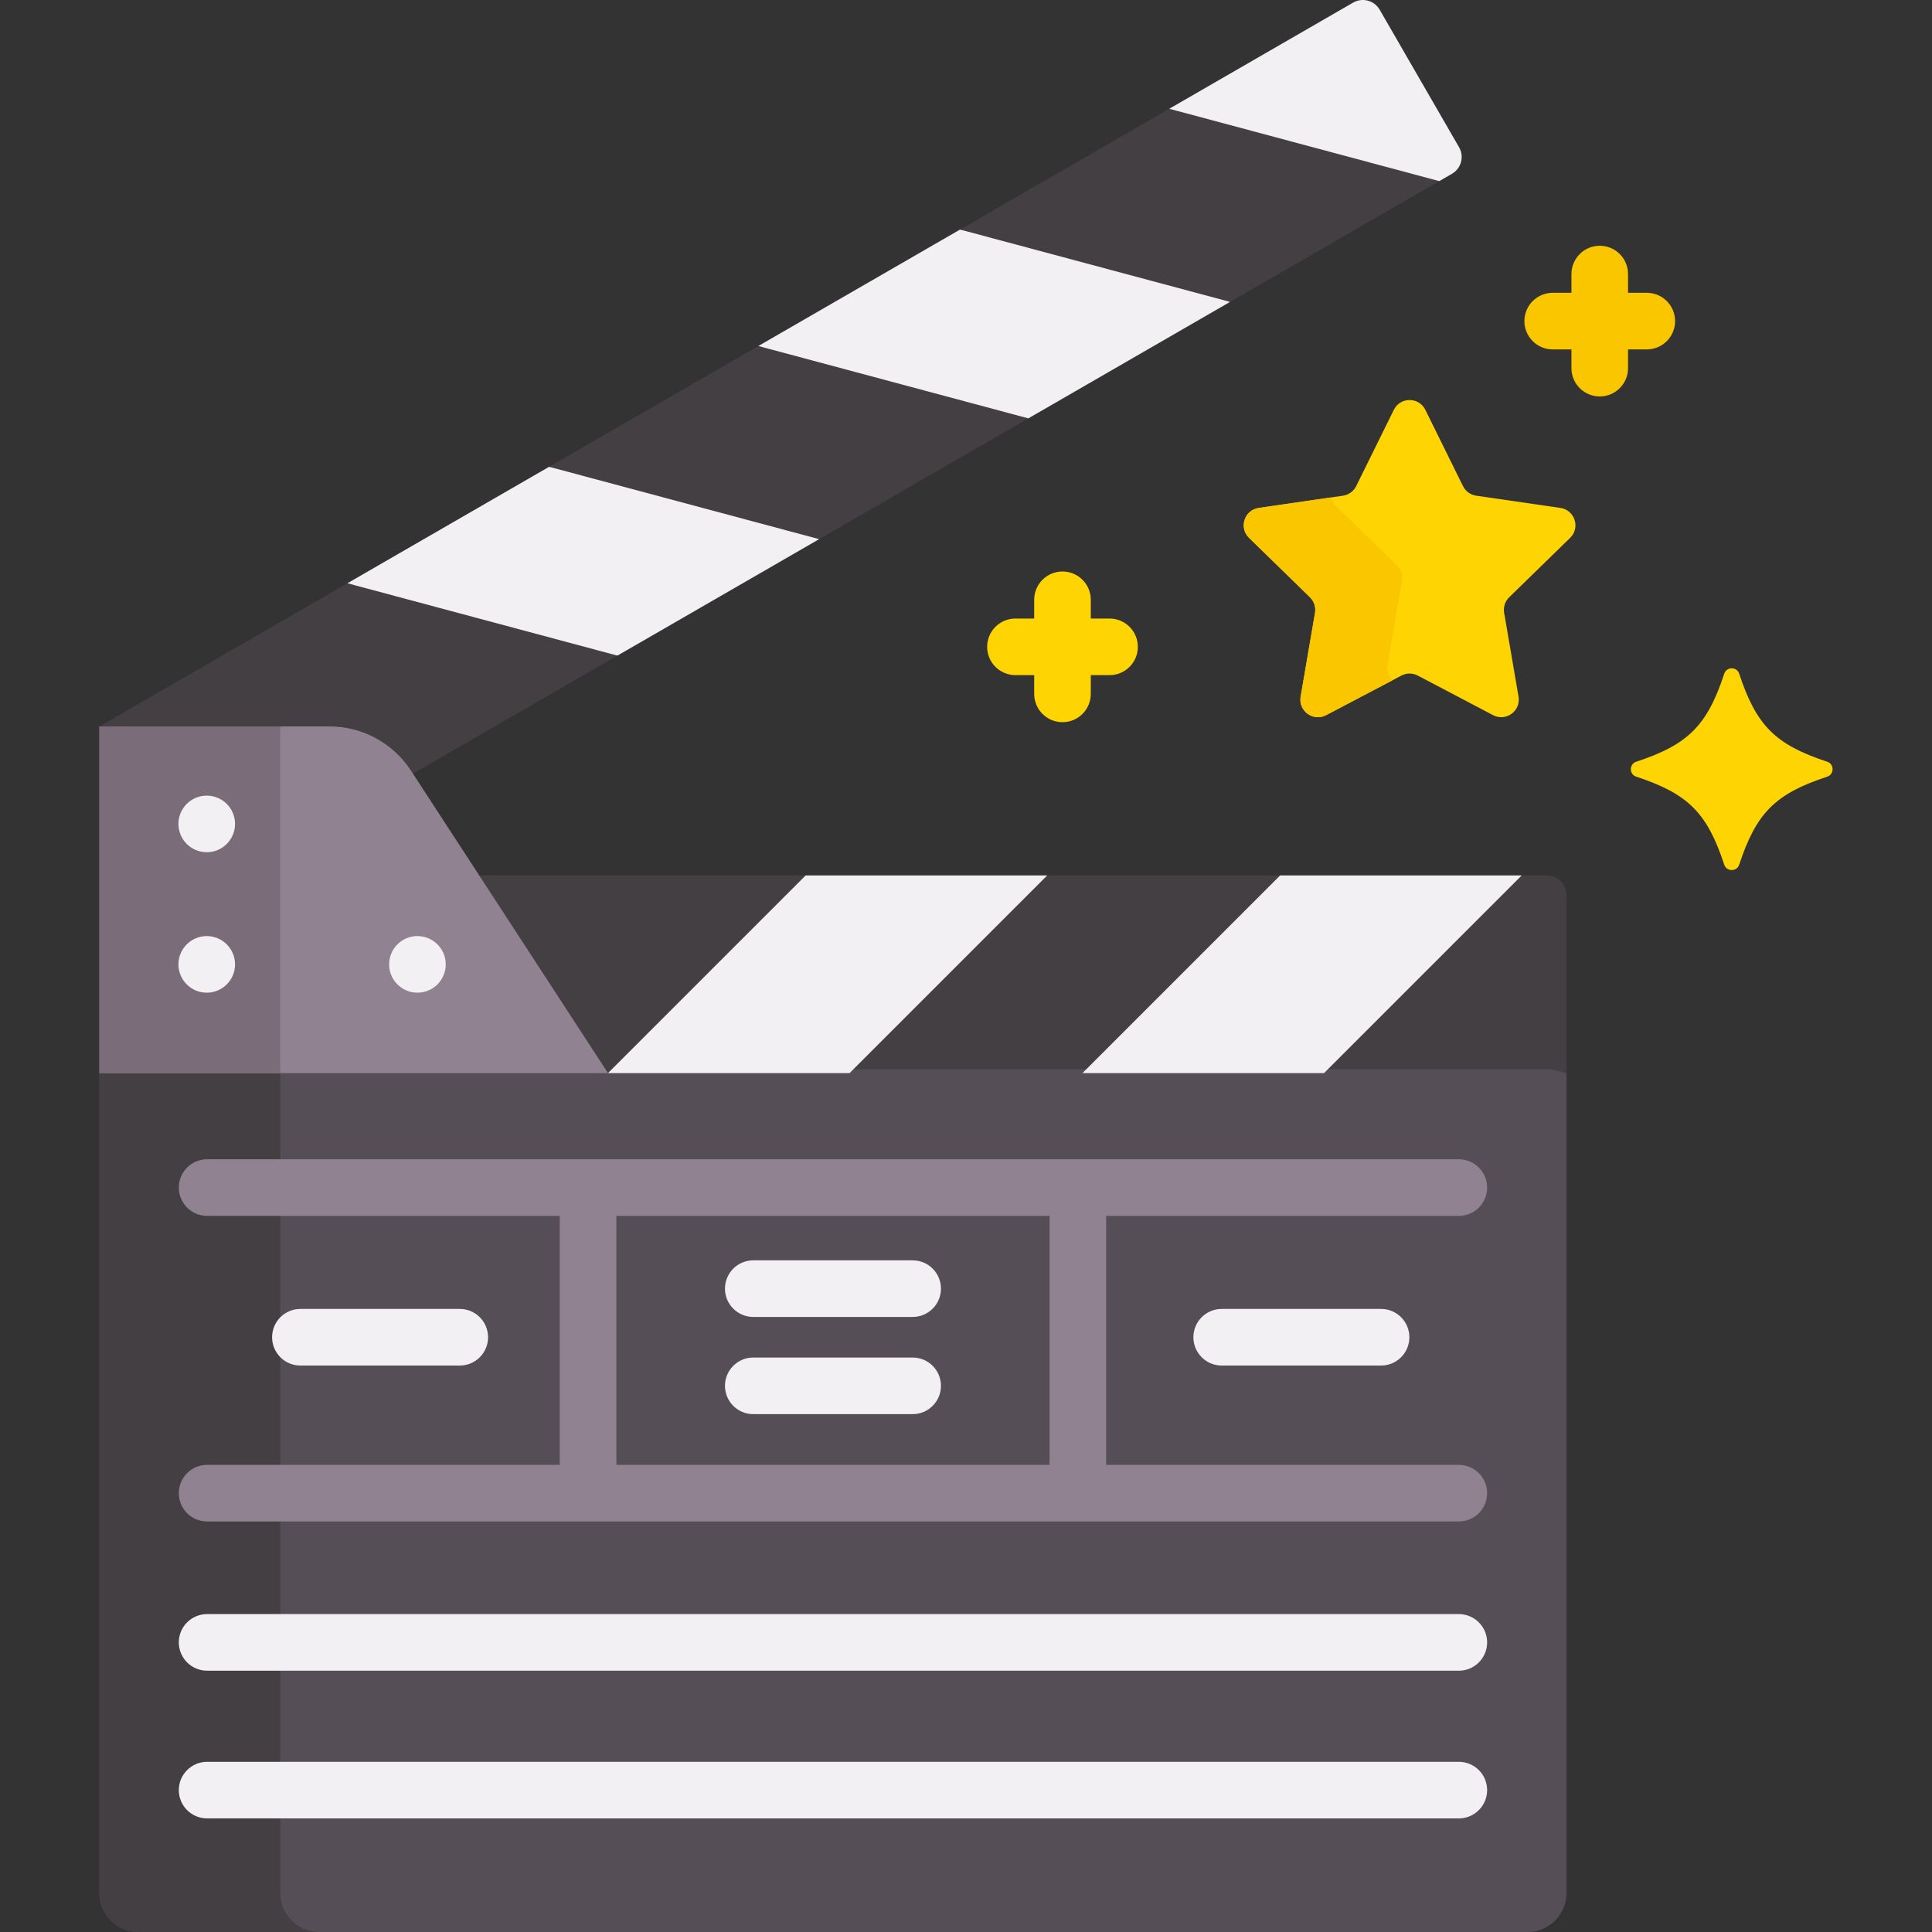 <svg id="Capa_1" enable-background="new 0 0 512 512" height="512" viewBox="0 0 512 512" width="512" xmlns="http://www.w3.org/2000/svg"><rect x="0" y="0" width="512" height="512" fill="#333333" stroke="none"/><g><g><path d="m377.728 108.603 9.978 20.217c.678 1.373 1.988 2.325 3.503 2.545l22.311 3.242c3.816.554 5.34 5.244 2.578 7.935l-16.145 15.737c-1.096 1.069-1.597 2.609-1.338 4.118l3.811 22.221c.652 3.801-3.337 6.699-6.75 4.904l-19.956-10.491c-1.355-.713-2.974-.713-4.33 0l-19.956 10.491c-3.413 1.794-7.402-1.104-6.75-4.904l3.811-22.221c.259-1.509-.242-3.049-1.338-4.118l-16.145-15.737c-2.761-2.692-1.238-7.381 2.578-7.935l22.311-3.242c1.515-.22 2.825-1.172 3.503-2.545l9.978-20.217c1.708-3.457 6.639-3.457 8.346 0z" fill="#fed402"/></g><g><g><path d="m367.71 176.17 3.811-22.221c.259-1.509-.242-3.049-1.338-4.118l-16.145-15.737c-.682-.665-1.101-1.453-1.29-2.269l-19.157 2.784c-3.816.555-5.34 5.244-2.578 7.935l16.144 15.737c1.097 1.069 1.597 2.609 1.338 4.118l-3.811 22.221c-.652 3.801 3.337 6.699 6.75 4.904l17.6-9.253c-1.022-.999-1.604-2.465-1.324-4.101z" fill="#fac600"/></g></g><g><g><path d="m484.228 205.824c-13.743 4.526-18.798 9.581-23.324 23.324-.626 1.901-3.334 1.901-3.96 0-4.526-13.743-9.581-18.798-23.324-23.324-1.901-.626-1.901-3.334 0-3.96 13.743-4.526 18.798-9.581 23.324-23.324.626-1.901 3.334-1.901 3.96 0 4.526 13.743 9.581 18.798 23.324 23.324 1.901.626 1.901 3.334 0 3.96z" fill="#fed402"/></g></g><path d="m436.417 77.596h-4.968v-4.968c0-4.142-3.357-7.5-7.5-7.5s-7.5 3.358-7.5 7.5v4.968h-4.969c-4.143 0-7.5 3.358-7.5 7.5s3.357 7.5 7.5 7.5h4.969v4.968c0 4.142 3.357 7.5 7.5 7.5s7.5-3.358 7.5-7.5v-4.968h4.968c4.143 0 7.5-3.358 7.5-7.5s-3.357-7.5-7.5-7.5z" fill="#fac600"/><path d="m294.04 163.919h-4.969v-4.968c0-4.142-3.357-7.5-7.5-7.5s-7.5 3.358-7.5 7.5v4.968h-4.968c-4.143 0-7.5 3.358-7.5 7.5s3.357 7.5 7.5 7.5h4.968v4.968c0 4.142 3.357 7.5 7.5 7.5s7.5-3.358 7.5-7.5v-4.968h4.969c4.143 0 7.5-3.358 7.5-7.5s-3.357-7.5-7.5-7.5z" fill="#fed402"/><g><g fill="#f3f0f3"><path d="m386.669 39.021-21.041-36.445c-1.422-2.464-4.573-3.308-7.036-1.885l-48.726 28.132 2.065 1.589 66.654 17.86 2.839-.274 3.359-1.94c2.465-1.423 3.309-4.573 1.886-7.037z"/><path d="m151.649 124.313-6.126-.607-53.457 30.864 2.716 1.763 65.065 17.434 3.777-.023 53.458-30.864-2.072-1.59z"/><path d="m265.669 62.811-11.246-1.978-53.457 30.863 2.235 1.634 65.169 17.463 4.154.077 53.457-30.863-6.032-2.652z"/></g><path d="m409.971 231.998h-6.696l-3.825 2.411-47.754 47.754-.805 2.22h64.251v-47.214c-.001-2.856-2.316-5.171-5.171-5.171z" fill="#433f43"/><path d="m290.37 282.296 47.446-47.445 1.439-2.853h-61.727l-3.495 2.08-47.754 47.755-1.136 2.55h61.727l.001-.001z" fill="#433f43"/><path d="m411.06 283.382h-380.225l-4.489 1v217.278c0 5.711 4.629 10.34 10.34 10.34h368.115c5.71 0 10.34-4.629 10.34-10.34v-217.277z" fill="#554e56"/><g><g><path d="m200.966 91.696 71.558 19.174-55.443 32.01-71.558-19.174z" fill="#433f43"/></g><g><path d="m309.866 28.823 71.558 19.174-55.442 32.01-71.559-19.174z" fill="#433f43"/></g><path d="m92.066 154.57-65.719 37.943 2 1h58.977c8.402 0 16.156 4.204 20.742 11.244l1.371.272 54.188-31.285z" fill="#433f43"/></g><path d="m74.272 501.66v-217.277h-47.926v217.277c0 5.711 4.629 10.34 10.34 10.34h47.926c-5.71 0-10.34-4.629-10.34-10.34z" fill="#433f43"/><g><g><g fill="#433f43"><rect height="52.384" width="0" x="26.346" y="231.998"/><path d="m213.508 231.998h-87.699l32.763 50.301 2.551 2.084h.001l2.713-1.001h-.3l49.858-49.857z"/></g><g><path d="m339.255 231.998-52.385 52.385h64.02l52.384-52.385z" fill="#f3f0f3"/></g></g><g><g><path d="m213.508 231.998-52.385 52.385h64.02l52.385-52.385z" fill="#f3f0f3"/></g></g></g><g><path d="m161.123 284.383h-134.777v-91.87h60.977c8.709 0 16.827 4.401 21.58 11.698z" fill="#918291"/></g><g><path d="m26.346 192.513h47.926v91.87h-47.926z" fill="#7a6d79"/></g><g><circle cx="54.789" cy="218.348" fill="#f3f0f3" r="7.5"/></g><g><circle cx="54.789" cy="255.571" fill="#f3f0f3" r="7.5"/></g><g><circle cx="110.624" cy="255.571" fill="#f3f0f3" r="7.5"/></g><g><path d="m386.603 481.898h-331.718c-4.143 0-7.5-3.358-7.5-7.5s3.357-7.5 7.5-7.5h331.718c4.143 0 7.5 3.358 7.5 7.5s-3.358 7.5-7.5 7.5z" fill="#f3f0f3"/></g><g><path d="m386.603 388.205h-93.458v-65.985h93.458c4.143 0 7.5-3.358 7.5-7.5s-3.357-7.5-7.5-7.5h-331.718c-4.143 0-7.5 3.358-7.5 7.5s3.357 7.5 7.5 7.5h93.457v65.984h-93.457c-4.143 0-7.5 3.358-7.5 7.5s3.357 7.5 7.5 7.5h331.718c4.143 0 7.5-3.358 7.5-7.5s-3.358-7.499-7.5-7.499zm-223.261-65.985h114.803v65.984h-114.803z" fill="#918291"/><path d="m386.603 427.751h-331.718c-4.143 0-7.5 3.358-7.5 7.5s3.357 7.5 7.5 7.5h331.718c4.143 0 7.5-3.358 7.5-7.5s-3.358-7.5-7.5-7.5z" fill="#f3f0f3"/></g><g><g><path d="m121.846 361.882h-42.238c-4.143 0-7.5-3.358-7.5-7.5s3.357-7.5 7.5-7.5h42.237c4.143 0 7.5 3.358 7.5 7.5s-3.357 7.5-7.499 7.5z" fill="#f3f0f3"/></g></g><g><g><path d="m241.862 349.005h-42.237c-4.143 0-7.5-3.358-7.5-7.5s3.357-7.5 7.5-7.5h42.237c4.143 0 7.5 3.358 7.5 7.5s-3.357 7.5-7.5 7.5z" fill="#f3f0f3"/></g><g><path d="m241.862 374.76h-42.237c-4.143 0-7.5-3.358-7.5-7.5s3.357-7.5 7.5-7.5h42.237c4.143 0 7.5 3.358 7.5 7.5s-3.357 7.5-7.5 7.5z" fill="#f3f0f3"/></g></g><g><g><path d="m365.999 361.882h-42.237c-4.143 0-7.5-3.358-7.5-7.5s3.357-7.5 7.5-7.5h42.237c4.143 0 7.5 3.358 7.5 7.5s-3.357 7.5-7.5 7.5z" fill="#f3f0f3"/></g></g></g></g></svg>
